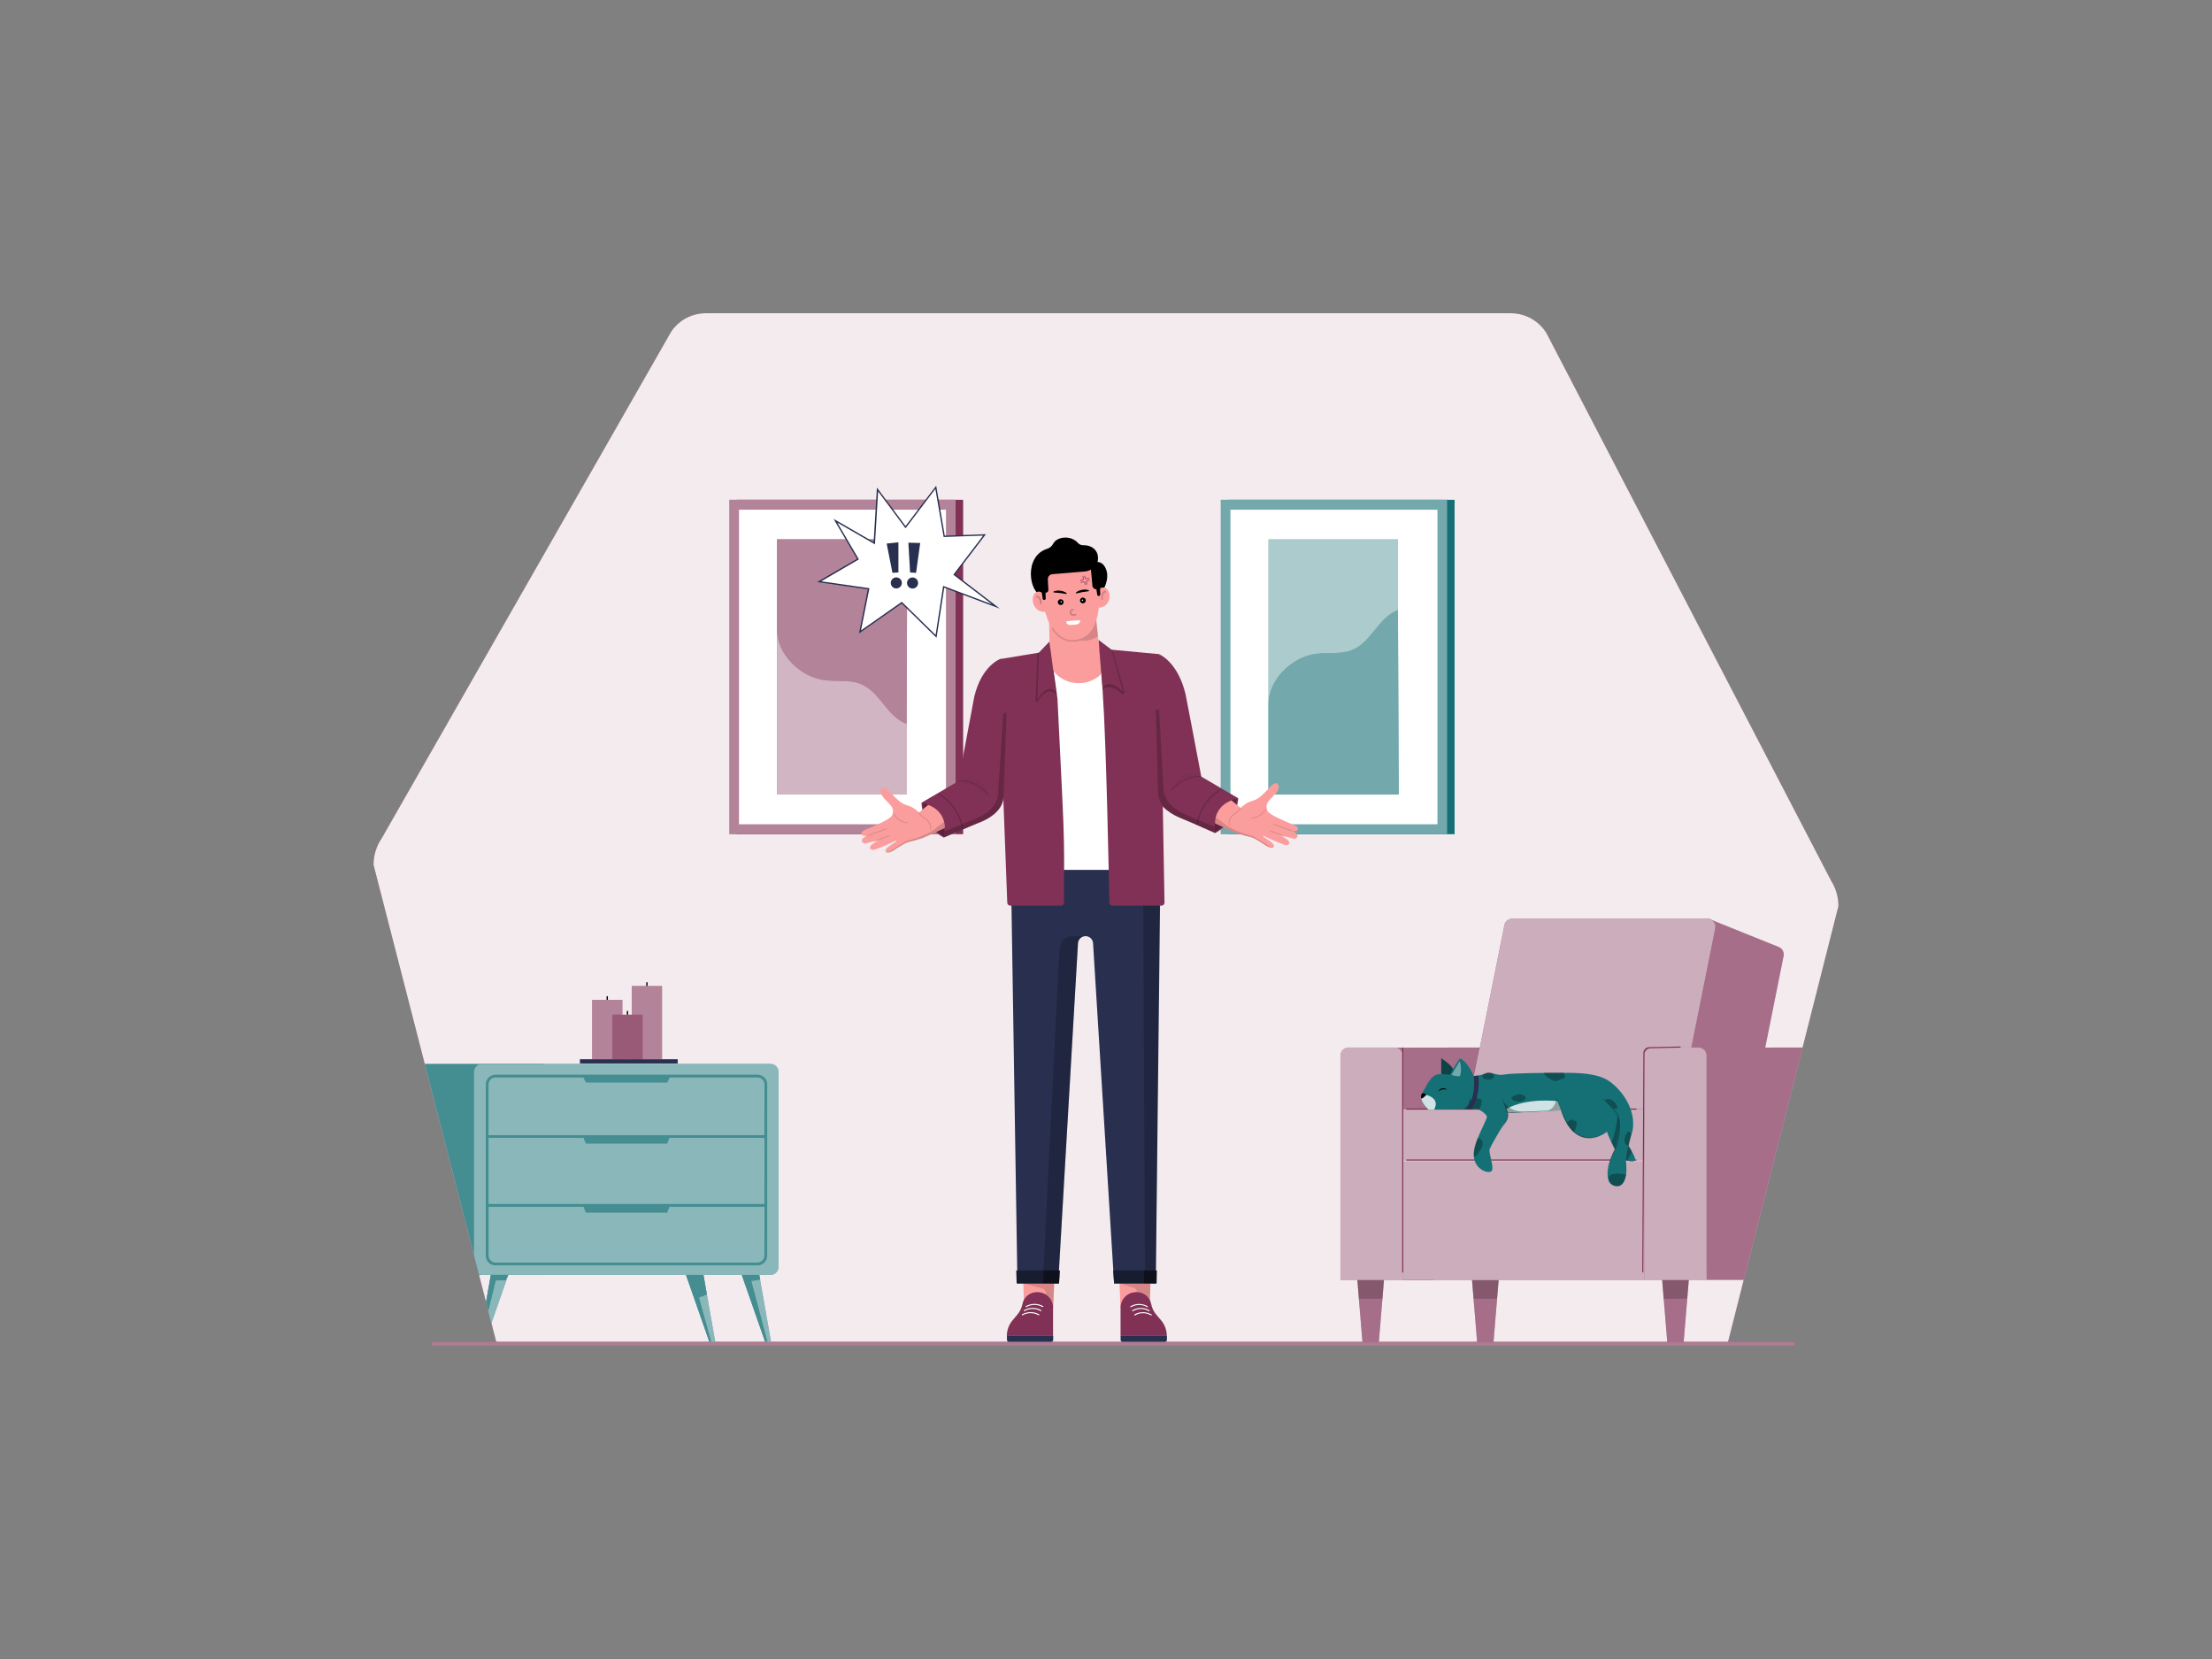 <svg class="gridItem__media" version="1.1" id="Layer_1" xmlns="http://www.w3.org/2000/svg" xmlns:xlink="http://www.w3.org/1999/xlink" x="0px" y="0px" width="1600" height="1200" viewBox="0 0 1600 1200" style="enable-background:new 0 0 1600 1200;" xml:space="preserve" fill="none">
<rect x="0" y="0" width="1600" height="1200" fill="#808080" stroke="none"/>
<path d="M485.53 239.8L276.18 606.2C272.26 611.89 270.167 618.64 270.18 625.55L359.31 972H1249.6L1329.8 655.38C1329.81 648.942 1328 642.633 1324.58 637.18L1118.63 241C1115.95 236.635 1112.21 233.021 1107.75 230.498C1103.3 227.974 1098.27 226.622 1093.15 226.57H510.25C505.366 226.608 500.564 227.832 496.258 230.137C491.952 232.441 488.27 235.757 485.53 239.8V239.8Z" class="change-color-in-svg-3" fill="#803155" style=""></path>
<path opacity="0.9" d="M485.53 239.8L276.18 606.2C272.26 611.89 270.167 618.64 270.18 625.55L359.31 972H1249.6L1329.8 655.38C1329.81 648.942 1328 642.633 1324.58 637.18L1118.63 241C1115.95 236.635 1112.21 233.021 1107.75 230.498C1103.3 227.974 1098.27 226.622 1093.15 226.57H510.25C505.366 226.608 500.564 227.832 496.258 230.137C491.952 232.441 488.27 235.757 485.53 239.8V239.8Z" fill="#FFFFFF"></path>
<path d="M1297.08 973.48H313.32C312.7 973.48 312.2 972.81 312.2 971.98C312.2 971.15 312.7 970.48 313.32 970.48H1297.08C1297.7 970.48 1298.2 971.15 1298.2 971.98C1298.2 972.81 1297.7 973.48 1297.08 973.48Z" class="change-color-in-svg-3" fill="#803155" style=""></path>
<g opacity="0.6" fill="none">
<path opacity="0.6" d="M1297.08 973.48H313.32C312.7 973.48 312.2 972.81 312.2 971.98C312.2 971.15 312.7 970.48 313.32 970.48H1297.08C1297.7 970.48 1298.2 971.15 1298.2 971.98C1298.2 972.81 1297.7 973.48 1297.08 973.48Z" fill="#FFFFFF"></path>
</g>
<path d="M392.86 769.52H307.24L346.51 922.2H392.86V769.52Z" class="change-color-in-svg-2" fill="#157075" style=""></path>
<path opacity="0.2" d="M392.86 769.52H307.24L346.51 922.2H392.86V769.52Z" fill="#FFFFFF"></path>
<path d="M563.2 916.2V775.52C563.2 773.929 562.568 772.403 561.442 771.277C560.317 770.152 558.791 769.52 557.2 769.52H348.8C347.209 769.52 345.682 770.152 344.557 771.277C343.432 772.403 342.8 773.929 342.8 775.52V907.76L346.38 921.69C347.141 922.029 347.966 922.203 348.8 922.2H557.2C558.791 922.2 560.317 921.568 561.442 920.443C562.568 919.317 563.2 917.791 563.2 916.2V916.2Z" class="change-color-in-svg-2" fill="#157075" style=""></path>
<path opacity="0.5" d="M563.2 916.2V775.52C563.2 773.929 562.568 772.403 561.442 771.277C560.317 770.152 558.791 769.52 557.2 769.52H348.8C347.209 769.52 345.682 770.152 344.557 771.277C343.432 772.403 342.8 773.929 342.8 775.52V907.76L346.38 921.69C347.141 922.029 347.966 922.203 348.8 922.2H557.2C558.791 922.2 560.317 921.568 561.442 920.443C562.568 919.317 563.2 917.791 563.2 916.2V916.2Z" fill="#FFFFFF"></path>
<path d="M547.93 777.38H358.39C356.534 777.38 354.753 778.117 353.44 779.43C352.128 780.743 351.39 782.523 351.39 784.38V908.26C351.39 910.116 352.128 911.897 353.44 913.21C354.753 914.522 356.534 915.26 358.39 915.26H547.93C549.787 915.26 551.567 914.522 552.88 913.21C554.193 911.897 554.93 910.116 554.93 908.26V784.35C554.922 782.499 554.181 780.726 552.869 779.419C551.557 778.113 549.781 777.38 547.93 777.38V777.38ZM552.93 908.26C552.93 909.586 552.403 910.858 551.466 911.795C550.528 912.733 549.256 913.26 547.93 913.26H358.39C357.064 913.26 355.792 912.733 354.855 911.795C353.917 910.858 353.39 909.586 353.39 908.26V872.87H422.1L423.78 877.1H482.55L484.23 872.87H553L552.93 908.26ZM552.93 870.93H353.36V823.06H422.14L423.78 827.18H482.55L484.19 823.06H553L552.93 870.93ZM552.93 821.12H353.36V784.35C353.36 783.024 353.887 781.752 354.825 780.814C355.762 779.877 357.034 779.35 358.36 779.35H422L423.83 783H482.6L484.43 779.35H547.98C549.306 779.35 550.578 779.877 551.516 780.814C552.453 781.752 552.98 783.024 552.98 784.35L552.93 821.12Z" class="change-color-in-svg-2" fill="#157075" style=""></path>
<path opacity="0.2" d="M547.93 777.38H358.39C356.534 777.38 354.753 778.117 353.44 779.43C352.128 780.743 351.39 782.523 351.39 784.38V908.26C351.39 910.116 352.128 911.897 353.44 913.21C354.753 914.522 356.534 915.26 358.39 915.26H547.93C549.787 915.26 551.567 914.522 552.88 913.21C554.193 911.897 554.93 910.116 554.93 908.26V784.35C554.922 782.499 554.181 780.726 552.869 779.419C551.557 778.113 549.781 777.38 547.93 777.38V777.38ZM552.93 908.26C552.93 909.586 552.403 910.858 551.466 911.795C550.528 912.733 549.256 913.26 547.93 913.26H358.39C357.064 913.26 355.792 912.733 354.855 911.795C353.917 910.858 353.39 909.586 353.39 908.26V872.87H422.1L423.78 877.1H482.55L484.23 872.87H553L552.93 908.26ZM552.93 870.93H353.36V823.06H422.14L423.78 827.18H482.55L484.19 823.06H553L552.93 870.93ZM552.93 821.12H353.36V784.35C353.36 783.024 353.887 781.752 354.825 780.814C355.762 779.877 357.034 779.35 358.36 779.35H422L423.83 783H482.6L484.43 779.35H547.98C549.306 779.35 550.578 779.877 551.516 780.814C552.453 781.752 552.98 783.024 552.98 784.35L552.93 821.12Z" fill="#FFFFFF"></path>
<path d="M549.18 922.2L557.7 970.52H553.44L536.57 922.2H549.18Z" class="change-color-in-svg-2" fill="#157075" style=""></path>
<path d="M508.82 922.2L517.35 970.52H513.09L496.21 922.2H508.82Z" class="change-color-in-svg-2" fill="#157075" style=""></path>
<path d="M355.47 957.05L367.64 922.2H355.03L351.56 941.85L355.47 957.05Z" class="change-color-in-svg-2" fill="#157075" style=""></path>
<path opacity="0.5" d="M549.18 922.2L557.7 970.52H553.44L536.57 922.2H549.18Z" fill="#FFFFFF"></path>
<path opacity="0.5" d="M508.82 922.2L517.35 970.52H513.09L496.21 922.2H508.82Z" fill="#FFFFFF"></path>
<path opacity="0.5" d="M355.47 957.05L367.64 922.2H355.03L351.56 941.85L355.47 957.05Z" fill="#FFFFFF"></path>
<path d="M549.95 925.61L543.45 926.58L555.1 970.44L553.44 970.52L536.57 922.2H549.18L549.95 925.61Z" class="change-color-in-svg-2" fill="#157075" style=""></path>
<path d="M511.32 936.34L505.58 938.58L514.42 970.44L513.09 970.52L496.21 922.2H508.82L511.32 936.34Z" class="change-color-in-svg-2" fill="#157075" style=""></path>
<path d="M367.64 922.2H355.03L351.56 941.85L353.21 948.25L358.62 926.13H365.6L367.64 922.2Z" class="change-color-in-svg-2" fill="#157075" style=""></path>
<path opacity="0.2" d="M549.95 925.61L543.45 926.58L555.1 970.44L553.44 970.52L536.57 922.2H549.18L549.95 925.61Z" fill="#FFFFFF"></path>
<path opacity="0.2" d="M511.32 936.34L505.58 938.58L514.42 970.44L513.09 970.52L496.21 922.2H508.82L511.32 936.34Z" fill="#FFFFFF"></path>
<path opacity="0.2" d="M367.64 922.2H355.03L351.56 941.85L353.21 948.25L358.62 926.13H365.6L367.64 922.2Z" fill="#FFFFFF"></path>
<path d="M450.18 723.25H428.29V766.18H450.18V723.25Z" class="change-color-in-svg-3" fill="#803155" style=""></path>
<path opacity="0.4" d="M450.18 723.25H428.29V766.18H450.18V723.25Z" fill="#FFFFFF"></path>
<path d="M478.87 713.19H456.98V766.18H478.87V713.19Z" class="change-color-in-svg-3" fill="#803155" style=""></path>
<path opacity="0.4" d="M478.87 713.19H456.98V766.18H478.87V713.19Z" fill="#FFFFFF"></path>
<path d="M464.82 733.94H442.93V766.19H464.82V733.94Z" class="change-color-in-svg-3" fill="#803155" style=""></path>
<path opacity="0.2" d="M464.82 733.94H442.93V766.19H464.82V733.94Z" fill="#FFFFFF"></path>
<path d="M439.7 720.58H438.76V723.25H439.7V720.58Z" fill="black"></path>
<path d="M468.39 710.52H467.45V713.19H468.39V710.52Z" fill="black"></path>
<path d="M454.34 731.26H453.4V733.93H454.34V731.26Z" fill="black"></path>
<path d="M490.21 766.18H419.47V769.23H490.21V766.18Z" class="change-color-in-svg-1" fill="#282F4F" style=""></path>
<path d="M1052.15 361.52H888.48V603.39H1052.15V361.52Z" class="change-color-in-svg-2" fill="#157075" style=""></path>
<path d="M1046.71 361.52H883.04V603.39H1046.71V361.52Z" class="change-color-in-svg-2" fill="#157075" style=""></path>
<path opacity="0.4" d="M1046.71 361.52H883.04V603.39H1046.71V361.52Z" fill="#FFFFFF"></path>
<path d="M1039.74 368.69H890.01V596.22H1039.74V368.69Z" fill="#FFFFFF"></path>
<path d="M1011.16 390.2H917.58V574.71H1011.16V390.2Z" class="change-color-in-svg-2" fill="#157075" style=""></path>
<g opacity="0.8" fill="none">
<path opacity="0.8" d="M1011.16 390.2H917.58V574.71H1011.16V390.2Z" fill="#FFFFFF"></path>
</g>
<path d="M917.58 509.42C917.36 492.18 933.79 475.36 951.87 472.95C960.5 471.8 969.66 473.42 977.72 470.3C992.11 464.73 996.72 446.7 1011.16 441.35L1011.82 574.71H917.58V509.42Z" class="change-color-in-svg-2" fill="#157075" style=""></path>
<path opacity="0.4" d="M917.58 509.42C917.36 492.18 933.79 475.36 951.87 472.95C960.5 471.8 969.66 473.42 977.72 470.3C992.11 464.73 996.72 446.7 1011.16 441.35L1011.82 574.71H917.58V509.42Z" fill="#FFFFFF"></path>
<path d="M696.67 361.52H533V603.39H696.67V361.52Z" class="change-color-in-svg-3" fill="#803155" style=""></path>
<path d="M691.23 361.52H527.56V603.39H691.23V361.52Z" class="change-color-in-svg-3" fill="#803155" style=""></path>
<path opacity="0.4" d="M691.23 361.52H527.56V603.39H691.23V361.52Z" fill="#FFFFFF"></path>
<path d="M684.26 368.69H534.53V596.22H684.26V368.69Z" fill="#FFFFFF"></path>
<path d="M655.68 390.2H562.1V574.71H655.68V390.2Z" class="change-color-in-svg-3" fill="#803155" style=""></path>
<g opacity="0.8" fill="none">
<path opacity="0.8" d="M655.68 390.2H562.1V574.71H655.68V390.2Z" fill="#FFFFFF"></path>
</g>
<path d="M562.1 455.49C561.88 472.73 578.31 489.56 596.39 491.96C605.02 493.11 614.18 491.49 622.24 494.61C636.63 500.18 641.24 518.21 655.68 523.56L656.34 390.2H562.1V455.49Z" class="change-color-in-svg-3" fill="#803155" style=""></path>
<path opacity="0.4" d="M562.1 455.49C561.88 472.73 578.31 489.56 596.39 491.96C605.02 493.11 614.18 491.49 622.24 494.61C636.63 500.18 641.24 518.21 655.68 523.56L656.34 390.2H562.1V455.49Z" fill="#FFFFFF"></path>
<path d="M740.68 945.16L740 921.74H762.79L761.79 945.89L740.68 945.16Z" fill="#FC9D9D"></path>
<path opacity="0.15" d="M762.5 928.32L761.78 945.89L756.32 945.72L756.48 935.38C756.488 934.57 756.223 933.781 755.728 933.141C755.232 932.5 754.536 932.045 753.75 931.85L740.11 928.32H762.5Z" fill="black"></path>
<path d="M831.62 945.16L832.35 921.74H809.48L810.48 945.89L831.62 945.16Z" fill="#FC9D9D"></path>
<path d="M761.7 966.34V945.89C761.689 942.912 760.502 940.059 758.396 937.954C756.29 935.848 753.438 934.661 750.46 934.65H750C747.544 934.639 745.161 935.482 743.259 937.035C741.356 938.587 740.052 940.752 739.57 943.16C739.005 946.098 737.677 948.836 735.72 951.1L732.51 954.87C729.785 958.073 728.28 962.135 728.26 966.34H761.7Z" class="change-color-in-svg-3" fill="#803155" style=""></path>
<path d="M742.36 945.56C742.277 945.561 742.196 945.54 742.125 945.497C742.055 945.455 741.997 945.393 741.96 945.32C741.88 945.08 741.88 944.84 742.12 944.76C744.005 943.692 746.134 943.131 748.3 943.131C750.466 943.131 752.595 943.692 754.48 944.76C754.565 944.824 754.621 944.918 754.636 945.023C754.651 945.128 754.624 945.235 754.56 945.32C754.39 945.48 754.15 945.56 753.99 945.4C752.242 944.407 750.266 943.885 748.255 943.885C746.244 943.885 744.268 944.407 742.52 945.4C742.52 945.56 742.44 945.56 742.36 945.56Z" fill="#FFFFFF"></path>
<path d="M741 948.45C740.918 948.452 740.836 948.43 740.766 948.388C740.695 948.345 740.638 948.284 740.6 948.21C740.52 947.97 740.52 947.73 740.76 947.65C742.643 946.583 744.771 946.021 746.935 946.021C749.1 946.021 751.227 946.583 753.11 947.65C753.152 947.682 753.188 947.721 753.214 947.766C753.241 947.812 753.259 947.862 753.266 947.914C753.274 947.966 753.271 948.019 753.258 948.07C753.245 948.12 753.222 948.168 753.19 948.21C753.159 948.252 753.119 948.288 753.074 948.314C753.029 948.341 752.979 948.359 752.927 948.366C752.875 948.374 752.822 948.371 752.771 948.358C752.72 948.345 752.672 948.322 752.63 948.29C750.882 947.298 748.906 946.776 746.895 946.776C744.885 946.776 742.909 947.298 741.16 948.29C741.16 948.45 741.08 948.45 741 948.45Z" fill="#FFFFFF"></path>
<path d="M739.55 951.5C739.467 951.501 739.386 951.48 739.315 951.437C739.245 951.395 739.187 951.333 739.15 951.26C739.07 951.02 739.07 950.78 739.31 950.7C741.195 949.632 743.324 949.071 745.49 949.071C747.656 949.071 749.785 949.632 751.67 950.7C751.755 950.764 751.811 950.858 751.826 950.963C751.841 951.068 751.814 951.175 751.75 951.26C751.686 951.345 751.591 951.401 751.486 951.416C751.381 951.431 751.275 951.404 751.19 951.34C749.44 950.347 747.462 949.825 745.45 949.825C743.438 949.825 741.46 950.347 739.71 951.34C739.63 951.5 739.55 951.5 739.55 951.5Z" fill="#FFFFFF"></path>
<path d="M729.8 970.59H760.37C760.559 970.591 760.747 970.555 760.923 970.483C761.098 970.411 761.257 970.305 761.391 970.171C761.525 970.037 761.631 969.878 761.703 969.703C761.775 969.527 761.811 969.339 761.81 969.15V966.42H728.36V969.15C728.359 969.339 728.395 969.527 728.467 969.703C728.539 969.878 728.645 970.037 728.779 970.171C728.913 970.305 729.072 970.411 729.247 970.483C729.423 970.555 729.61 970.591 729.8 970.59V970.59Z" class="change-color-in-svg-1" fill="#282F4F" style=""></path>
<path opacity="0.15" d="M832.11 928.32L831.62 945.16L822.08 945.48L822.24 934.09C822.249 933.563 822.09 933.046 821.786 932.615C821.482 932.183 821.049 931.86 820.55 931.69L809.8 928.24H832.11V928.32Z" fill="black"></path>
<path d="M810.53 966.34V945.89C810.538 942.913 811.724 940.06 813.828 937.954C815.932 935.848 818.783 934.661 821.76 934.65H822.24C824.696 934.639 827.079 935.482 828.981 937.035C830.884 938.587 832.188 940.752 832.67 943.16C833.235 946.098 834.563 948.836 836.52 951.1L839.73 954.87C842.462 958.07 843.975 962.133 844 966.34H810.53Z" class="change-color-in-svg-3" fill="#803155" style=""></path>
<path d="M829.94 945.56C829.897 945.565 829.852 945.561 829.811 945.547C829.769 945.534 829.731 945.51 829.7 945.48C827.962 944.456 825.982 943.916 823.965 943.916C821.948 943.916 819.968 944.456 818.23 945.48C818.189 945.513 818.141 945.537 818.09 945.551C818.039 945.564 817.985 945.568 817.933 945.56C817.88 945.553 817.83 945.535 817.785 945.507C817.74 945.479 817.701 945.443 817.67 945.4C817.634 945.36 817.608 945.312 817.592 945.26C817.576 945.209 817.572 945.155 817.58 945.101C817.588 945.048 817.607 944.997 817.636 944.952C817.665 944.907 817.704 944.868 817.75 944.84C819.627 943.754 821.757 943.182 823.925 943.182C826.093 943.182 828.223 943.754 830.1 944.84C830.34 944.92 830.34 945.24 830.26 945.4C830.172 945.484 830.06 945.54 829.94 945.56V945.56Z" fill="#FFFFFF"></path>
<path d="M831.22 948.45C831.177 948.456 831.133 948.451 831.091 948.437C831.049 948.424 831.011 948.4 830.98 948.37C829.242 947.346 827.262 946.806 825.245 946.806C823.228 946.806 821.248 947.346 819.51 948.37C819.425 948.434 819.319 948.461 819.214 948.446C819.109 948.431 819.014 948.375 818.95 948.29C818.886 948.205 818.859 948.098 818.874 947.993C818.889 947.888 818.945 947.794 819.03 947.73C820.907 946.645 823.037 946.074 825.205 946.074C827.373 946.074 829.503 946.645 831.38 947.73C831.62 947.81 831.62 948.13 831.54 948.29C831.46 948.45 831.38 948.45 831.22 948.45Z" fill="#FFFFFF"></path>
<path d="M832.75 951.5C832.707 951.506 832.662 951.501 832.621 951.487C832.579 951.474 832.541 951.451 832.51 951.42C830.77 950.396 828.789 949.857 826.77 949.857C824.752 949.857 822.77 950.396 821.03 951.42C820.945 951.484 820.839 951.511 820.734 951.496C820.629 951.481 820.534 951.425 820.47 951.34C820.406 951.255 820.379 951.148 820.394 951.043C820.409 950.938 820.465 950.844 820.55 950.78C822.429 949.695 824.56 949.124 826.73 949.124C828.9 949.124 831.031 949.695 832.91 950.78C833.15 950.86 833.15 951.18 833.07 951.34C833.032 951.389 832.983 951.428 832.928 951.456C832.873 951.483 832.812 951.498 832.75 951.5V951.5Z" fill="#FFFFFF"></path>
<path d="M842.53 970.59H812C811.811 970.591 811.623 970.555 811.447 970.483C811.272 970.411 811.113 970.305 810.979 970.171C810.845 970.037 810.739 969.878 810.667 969.703C810.595 969.527 810.559 969.339 810.56 969.15V966.42H844.09V969.15C844.072 969.547 843.898 969.921 843.606 970.19C843.314 970.46 842.927 970.604 842.53 970.59Z" class="change-color-in-svg-1" fill="#282F4F" style=""></path>
<path d="M731.12 622.43L735.93 928.32H765.39L779.73 682.32C779.8 680.914 780.41 679.588 781.434 678.621C782.458 677.654 783.815 677.12 785.223 677.13C786.632 677.141 787.981 677.695 788.991 678.677C790 679.659 790.591 680.993 790.64 682.4L805.86 928.28H836L839.46 622.39L731.12 622.43Z" class="change-color-in-svg-1" fill="#282F4F" style=""></path>
<path opacity="0.2" d="M838.62 644.24L836 928.32H833.4L833.64 921.04H828.21L826.93 644.24H838.62Z" fill="black"></path>
<path d="M766.59 919L766.03 928.31H735.37L735.13 919H766.59Z" class="change-color-in-svg-1" fill="#282F4F" style=""></path>
<path opacity="0.4" d="M766.59 919L766.03 928.31H735.37L735.13 919H766.59Z" fill="black"></path>
<path opacity="0.2" d="M785.19 677.19C783.805 677.179 782.468 677.698 781.453 678.641C780.438 679.583 779.822 680.878 779.73 682.26L766 919H754.78L766 692.9C766.16 684.17 767.49 677.19 776.31 677.19H785.19Z" fill="black"></path>
<path opacity="0.4" d="M766 928.32L766.56 919.01H754.78L754.62 928.32H766Z" fill="black"></path>
<path d="M805.3 919L805.86 928.31H836.53L836.69 919H805.3Z" class="change-color-in-svg-1" fill="#282F4F" style=""></path>
<path opacity="0.4" d="M805.3 919L805.86 928.31H836.53L836.69 919H805.3Z" fill="black"></path>
<path opacity="0.4" d="M827.47 919V928.31H836.57L836.69 919H827.47Z" fill="black"></path>
<path d="M764.89 629.21H820.62L811.22 476.44L756.39 481.83L764.89 629.21Z" fill="#FFFFFF"></path>
<path d="M838.8 473.19L803.24 469.88L751.49 472.1L723.9 476.65L725.83 579.93L728.59 653C728.613 653.563 728.853 654.096 729.259 654.487C729.665 654.878 730.206 655.098 730.77 655.1H767.48C768.056 655.1 768.609 654.872 769.018 654.465C769.426 654.058 769.657 653.506 769.66 652.93C769.9 596.31 769.83 607.99 764.89 505.33L762.13 485.57L796.3 473.87L797.69 502.1C800.17 536.54 802.13 637.1 802.43 652.97C802.44 653.538 802.674 654.08 803.079 654.479C803.485 654.877 804.031 655.1 804.6 655.1H840.14C840.429 655.099 840.714 655.04 840.98 654.927C841.246 654.815 841.487 654.65 841.689 654.444C841.891 654.237 842.05 653.993 842.156 653.724C842.263 653.456 842.315 653.169 842.31 652.88L840.94 574.61L838.8 473.19Z" class="change-color-in-svg-3" fill="#803155" style=""></path>
<path d="M838.8 473.42C838.8 473.42 852.04 478.91 857.53 502.14C857.53 502.14 864.53 538.14 868.92 561.75L895.63 577.39C895.63 577.39 895.63 593.3 879.01 602.59L861.52 594.91C859.06 593.83 856.583 592.783 854.09 591.77C849.33 589.83 837.35 583.98 836.42 574L829.76 515.86L838.8 473.42Z" class="change-color-in-svg-3" fill="#803155" style=""></path>
<g opacity="0.15" fill="none">
<path opacity="0.15" d="M854.29 561.86C849.77 564.44 847.53 568.92 845.9 573.48C851.71 568.96 856.9 564.48 868.39 561.73H868.92C864.58 559.62 858.49 559.46 854.29 561.86Z" fill="black"></path>
</g>
<path opacity="0.2" d="M878.82 601.88L878.18 598.01L858.44 589.64C857.75 589.29 857.05 588.98 856.35 588.64C840.09 581.24 841.43 568.98 841.43 568.98L838.43 514.15C838.41 513.853 838.278 513.574 838.061 513.37C837.844 513.166 837.558 513.052 837.26 513.05V513.05C837.101 513.05 836.945 513.082 836.799 513.143C836.653 513.205 836.521 513.296 836.411 513.409C836.301 513.523 836.215 513.658 836.158 513.806C836.101 513.954 836.074 514.112 836.08 514.27L837.68 573.85C837.68 574.37 837.73 574.85 837.8 575.4C839.18 584.68 849.37 589.83 853.88 591.68C856.56 592.78 859.23 593.89 861.88 595.05L879 602.59L878.82 601.88Z" fill="black"></path>
<path opacity="0.3" d="M894.62 577.65C893.999 582.623 892.254 587.39 889.516 591.588C886.779 595.787 883.121 599.306 878.82 601.88C878.82 601.88 875 582.51 894.62 577.65Z" fill="black"></path>
<path opacity="0.25" d="M883 571.22C883 571.22 869.44 577.67 865.89 596.07" stroke="#000000" stroke-width="0.65px" stroke-miterlimit="10" stroke-linecap="round" fill="none"></path>
<path opacity="0.15" d="M868.92 561.75C868.92 561.75 857.84 559.75 847.51 571.22" stroke="#000000" stroke-width="0.65px" stroke-miterlimit="10" stroke-linecap="round" fill="none"></path>
<path d="M935.36 606.54L926.13 604.11C928.056 605.2 929.904 606.423 931.66 607.77C932.72 608.9 933.32 610.7 930.8 611.28C929.42 611.59 920.74 607.71 920.74 607.71L913.83 604.57C913.83 604.57 913.08 604.84 914.75 605.91C916.42 606.98 922.75 610.61 921.34 612.5C919.54 614.89 913.65 610.29 913.65 610.29C913.65 610.29 907.04 606.06 905.11 605.65C901.424 604.812 897.788 603.767 894.22 602.52C891.52 601.43 878.86 595.58 878.86 595.58C878.86 582.58 890.8 578.96 890.8 578.96L897.43 584.47C897.43 584.47 897.59 583.99 901.06 581.47C904.53 578.95 907.92 579.47 911.56 576.27C913.978 574.252 916.232 572.045 918.3 569.67C920.5 567.21 922.78 565.42 924.3 567.33C925.82 569.24 924.63 571.75 922.54 574.21C920.45 576.67 915.82 580.21 916.13 583.46C916.44 586.71 916.76 587.36 920.76 589.76C924.76 592.16 935.58 596.61 935.58 596.61C935.58 596.61 939.52 598.01 938.73 599.9C937.49 602.9 930.9 599.9 930.9 599.9C930.9 599.9 939 601.65 938.46 604.9C938.369 605.41 938.095 605.868 937.69 606.19C937.362 606.439 936.977 606.602 936.57 606.663C936.162 606.725 935.746 606.682 935.36 606.54Z" fill="#FC9D9D"></path>
<path opacity="0.15" d="M897.26 584.45C897.26 584.45 896.49 586.45 893.2 588.54C891.791 589.313 890.64 590.484 889.893 591.907C889.146 593.33 888.835 594.941 889 596.54" stroke="#000000" stroke-width="0.6px" stroke-miterlimit="10" stroke-linecap="round" fill="none"></path>
<path opacity="0.15" d="M915.08 585.71C915.08 585.71 913.26 590.64 905.47 591.84" stroke="#000000" stroke-width="0.6px" stroke-miterlimit="10" stroke-linecap="round" fill="none"></path>
<path opacity="0.15" d="M921.22 596.21L934.48 601.03" stroke="#000000" stroke-width="0.6px" stroke-miterlimit="10" stroke-linecap="round" fill="none"></path>
<path opacity="0.15" d="M929.24 604.93L918.82 601.03" stroke="#000000" stroke-width="0.6px" stroke-miterlimit="10" stroke-linecap="round" fill="none"></path>
<path opacity="0.15" d="M916 610.7L906.56 604.93C893.56 601.56 887.86 597.53 887.86 597.53L879.42 591.12C879.072 592.581 878.9 594.078 878.91 595.58C878.91 595.58 891.57 601.43 894.27 602.52C897.838 603.767 901.474 604.812 905.16 605.65C907.09 606.06 913.7 610.29 913.7 610.29C913.7 610.29 919.59 614.89 921.39 612.5C919.54 613.69 916 610.7 916 610.7Z" fill="black"></path>
<path d="M758.56 434L759.44 480C759.436 481.01 759.687 482.004 760.17 482.89L760.49 483.45C762.309 486.261 764.708 488.652 767.525 490.462C770.342 492.273 773.513 493.461 776.826 493.947C780.139 494.434 783.518 494.208 786.736 493.284C789.955 492.36 792.939 490.76 795.49 488.59C796.057 487.999 796.482 487.287 796.734 486.507C796.985 485.728 797.055 484.901 796.94 484.09L790.94 431.39L758.56 434Z" fill="#FC9D9D"></path>
<path d="M794.42 418.3C794.42 418.3 801 461.78 777 463.54C753.57 465.31 752.85 421.35 752.85 421.35L752.21 408.75L782.38 403.46L790 407.39L794.42 418.3Z" fill="#FC9D9D"></path>
<path opacity="0.15" d="M794.26 459.86L793 448.24C790.83 455.94 786.59 461.45 778.73 462.74H778.81L777.12 462.98C770.86 463.46 765.65 460.57 761.72 454.39C761.683 454.332 761.636 454.282 761.58 454.243C761.524 454.203 761.46 454.175 761.393 454.16C761.326 454.146 761.257 454.144 761.19 454.156C761.122 454.168 761.058 454.193 761 454.23C760.941 454.267 760.89 454.315 760.849 454.372C760.809 454.428 760.78 454.492 760.764 454.56C760.748 454.628 760.746 454.698 760.757 454.767C760.768 454.835 760.793 454.901 760.83 454.96C765.01 461.53 770.54 464.58 777.2 464.1C778.591 464.004 779.965 463.735 781.29 463.3C785.51 463.78 791 463.09 794.26 459.86Z" fill="black"></path>
<path d="M788.72 407.94C788.72 407.94 796.34 402.89 799.95 411.55C802.95 418.85 797.87 426.8 797.87 426.8L793.46 426.32C791.61 426.24 790.33 425.32 790.17 423.59L788.72 407.94Z" fill="black"></path>
<path d="M794.18 402.65C794.82 410.91 787.76 413.08 784.87 413.32L761.21 415.32C760.281 415.407 759.421 415.848 758.808 416.551C758.196 417.255 757.877 418.168 757.92 419.1L758.32 426.64C758.36 427.138 758.207 427.632 757.892 428.019C757.577 428.406 757.125 428.658 756.63 428.72L755.19 428.88L753.58 430.88C744.28 428.63 740.43 402.24 757.52 396.94C758.431 396.648 759.276 396.178 760.005 395.559C760.734 394.939 761.334 394.182 761.77 393.33C764.25 388.2 774.44 386.83 779.58 392.61C780.079 393.201 780.707 393.669 781.417 393.976C782.127 394.283 782.898 394.422 783.67 394.38C789.85 394.23 793.86 398.08 794.18 402.65Z" fill="black"></path>
<path d="M767.22 437.63C767.634 437.632 768.039 437.511 768.384 437.283C768.729 437.054 768.998 436.729 769.158 436.347C769.318 435.965 769.361 435.545 769.281 435.139C769.202 434.733 769.003 434.359 768.711 434.066C768.42 433.773 768.047 433.573 767.642 433.491C767.236 433.41 766.815 433.45 766.433 433.608C766.05 433.766 765.723 434.034 765.493 434.378C765.263 434.722 765.14 435.126 765.14 435.54C765.14 436.093 765.359 436.623 765.749 437.015C766.139 437.406 766.668 437.628 767.22 437.63Z" fill="black"></path>
<path d="M767.55 435.78C767.613 435.781 767.676 435.77 767.735 435.746C767.794 435.722 767.847 435.687 767.892 435.642C767.937 435.597 767.972 435.544 767.996 435.485C768.02 435.426 768.031 435.363 768.03 435.3C768.03 435.173 767.979 435.05 767.889 434.96C767.799 434.87 767.677 434.82 767.55 434.82C767.423 434.822 767.303 434.874 767.213 434.963C767.124 435.053 767.072 435.173 767.07 435.3C767.07 435.427 767.12 435.549 767.21 435.639C767.3 435.729 767.423 435.78 767.55 435.78Z" fill="#FFFFFF"></path>
<path d="M783.27 436.42C783.684 436.42 784.088 436.297 784.432 436.067C784.776 435.837 785.044 435.51 785.202 435.128C785.36 434.745 785.401 434.324 785.319 433.919C785.238 433.513 785.038 433.141 784.744 432.849C784.451 432.557 784.078 432.359 783.672 432.279C783.266 432.2 782.845 432.242 782.463 432.402C782.082 432.562 781.756 432.831 781.528 433.176C781.299 433.521 781.178 433.926 781.18 434.34C781.18 434.614 781.234 434.886 781.34 435.139C781.445 435.392 781.599 435.621 781.793 435.815C781.987 436.008 782.218 436.161 782.471 436.265C782.725 436.369 782.996 436.422 783.27 436.42V436.42Z" fill="black"></path>
<path d="M783 434.66C783.127 434.66 783.249 434.609 783.339 434.519C783.429 434.429 783.48 434.307 783.48 434.18C783.481 434.116 783.47 434.053 783.446 433.995C783.423 433.936 783.387 433.882 783.342 433.837C783.298 433.793 783.244 433.757 783.185 433.734C783.126 433.71 783.063 433.698 783 433.7C782.937 433.7 782.875 433.712 782.816 433.736C782.758 433.76 782.705 433.796 782.661 433.84C782.616 433.885 782.581 433.938 782.557 433.996C782.532 434.054 782.52 434.117 782.52 434.18C782.523 434.306 782.574 434.427 782.663 434.516C782.753 434.606 782.873 434.657 783 434.66V434.66Z" fill="#FFFFFF"></path>
<path opacity="0.2" d="M776.29 445.41L777.97 445.25C778.049 445.245 778.126 445.224 778.197 445.189C778.268 445.154 778.331 445.105 778.383 445.046C778.435 444.986 778.474 444.917 778.5 444.842C778.525 444.768 778.535 444.689 778.53 444.61C778.525 444.531 778.504 444.454 778.469 444.383C778.434 444.312 778.386 444.249 778.326 444.197C778.267 444.145 778.198 444.105 778.123 444.08C778.048 444.055 777.969 444.045 777.89 444.05L776.21 444.21C776.035 444.232 775.858 444.218 775.689 444.168C775.52 444.119 775.362 444.035 775.227 443.923C775.091 443.811 774.98 443.672 774.9 443.515C774.82 443.358 774.773 443.186 774.762 443.01C774.751 442.834 774.777 442.658 774.836 442.492C774.896 442.326 774.989 442.175 775.11 442.046C775.231 441.918 775.376 441.816 775.538 441.746C775.7 441.676 775.874 441.64 776.05 441.64C776.129 441.635 776.206 441.614 776.277 441.579C776.347 441.544 776.411 441.495 776.463 441.436C776.515 441.376 776.554 441.307 776.58 441.232C776.605 441.158 776.615 441.079 776.61 441C776.605 440.921 776.584 440.844 776.549 440.773C776.514 440.702 776.466 440.639 776.406 440.587C776.347 440.535 776.278 440.495 776.203 440.47C776.128 440.445 776.049 440.435 775.97 440.44C775.646 440.456 775.328 440.538 775.036 440.681C774.744 440.824 774.485 441.026 774.274 441.273C774.063 441.521 773.905 441.808 773.81 442.119C773.715 442.43 773.684 442.757 773.72 443.08C773.72 443.407 773.788 443.73 773.921 444.029C774.053 444.327 774.246 444.595 774.488 444.815C774.731 445.034 775.016 445.201 775.326 445.303C775.637 445.406 775.965 445.442 776.29 445.41V445.41Z" fill="black"></path>
<path opacity="0.2" d="M804.65 470.06L813.31 500.72C813.397 500.929 813.411 501.162 813.348 501.38C813.286 501.598 813.151 501.789 812.966 501.92C812.781 502.052 812.557 502.116 812.331 502.103C812.104 502.091 811.889 502.001 811.72 501.85V501.85C808.58 499.36 802.07 493.68 797.52 499.27L795.07 468L804.65 470.06Z" fill="black"></path>
<path d="M771.57 449.45L771.75 449.4C774.69 448.93 777.64 448.93 780.94 448.62C781.002 448.629 781.061 448.652 781.113 448.685C781.166 448.718 781.211 448.762 781.246 448.814C781.281 448.866 781.304 448.924 781.315 448.985C781.326 449.047 781.325 449.11 781.31 449.17C780.67 452.04 778.77 451.58 776.79 451.87C774.81 452.16 772.04 452.61 771.35 450.18V450.09C771.2 449.81 771.35 449.45 771.57 449.45Z" fill="#FFFFFF"></path>
<path opacity="0.2" d="M750.41 472.35L749.1 506.77C749.097 506.882 749.117 506.993 749.158 507.097C749.199 507.202 749.26 507.297 749.339 507.377C749.417 507.457 749.51 507.521 749.614 507.564C749.717 507.608 749.828 507.63 749.94 507.63V507.63C750.08 507.628 750.217 507.592 750.339 507.524C750.462 507.456 750.565 507.358 750.64 507.24C751.99 505.06 758.78 495.01 764.56 503.11L759.93 469.88L750.41 472.35Z" fill="black"></path>
<path d="M771.63 429.47C771.33 429.87 769.27 429.22 766.75 428.93C764.23 428.64 762.12 428.74 761.88 428.28C761.77 428.05 762.21 427.71 763.1 427.45C764.328 427.141 765.605 427.069 766.86 427.24C768.141 427.386 769.385 427.765 770.53 428.36C771.38 428.84 771.77 429.28 771.63 429.47Z" fill="black"></path>
<path d="M778.12 429.09C778.44 429.47 780.46 428.7 782.96 428.28C785.46 427.86 787.58 427.83 787.79 427.36C787.89 427.13 787.44 426.81 786.53 426.6C785.285 426.357 784.005 426.357 782.76 426.6C781.487 426.807 780.265 427.255 779.16 427.92C778.34 428.44 778 428.9 778.12 429.09Z" fill="black"></path>
<path d="M785.79 418.91C785.532 418.909 785.282 418.825 785.077 418.67C784.871 418.515 784.721 418.297 784.65 418.05L784.27 416.65C784.261 416.619 784.258 416.587 784.262 416.555C784.266 416.523 784.276 416.492 784.291 416.464C784.307 416.436 784.329 416.411 784.354 416.392C784.38 416.372 784.409 416.358 784.44 416.35C784.47 416.341 784.502 416.338 784.533 416.342C784.565 416.346 784.595 416.356 784.622 416.372C784.649 416.388 784.673 416.409 784.691 416.435C784.71 416.46 784.723 416.489 784.73 416.52L785.12 417.92C785.143 418.008 785.183 418.09 785.238 418.162C785.292 418.234 785.361 418.295 785.44 418.34C785.602 418.429 785.792 418.451 785.97 418.4L787.59 417.96C787.652 417.944 787.718 417.953 787.774 417.985C787.83 418.017 787.871 418.068 787.89 418.13C787.905 418.191 787.896 418.255 787.864 418.31C787.832 418.364 787.781 418.403 787.72 418.42L786.1 418.87C785.999 418.898 785.895 418.911 785.79 418.91Z" class="change-color-in-svg-3" fill="#803155" style=""></path>
<path d="M781.4 420.16C781.347 420.161 781.295 420.144 781.253 420.111C781.211 420.079 781.181 420.032 781.17 419.98C781.161 419.949 781.158 419.917 781.162 419.885C781.165 419.853 781.175 419.822 781.191 419.794C781.207 419.766 781.229 419.742 781.254 419.722C781.28 419.703 781.309 419.688 781.34 419.68L782.95 419.23C783.038 419.208 783.12 419.168 783.192 419.113C783.264 419.058 783.325 418.989 783.37 418.91C783.462 418.75 783.488 418.559 783.44 418.38L783.05 416.98C783.033 416.918 783.041 416.851 783.073 416.795C783.105 416.739 783.158 416.697 783.22 416.68C783.282 416.663 783.349 416.671 783.405 416.703C783.461 416.735 783.503 416.788 783.52 416.85L783.9 418.25C783.942 418.399 783.955 418.555 783.936 418.709C783.918 418.863 783.869 419.012 783.793 419.147C783.717 419.282 783.614 419.4 783.492 419.495C783.37 419.59 783.23 419.66 783.08 419.7L781.46 420.15L781.4 420.16Z" class="change-color-in-svg-3" fill="#803155" style=""></path>
<path d="M786.16 422.86C786.107 422.859 786.056 422.841 786.014 422.809C785.973 422.776 785.943 422.731 785.93 422.68L785.54 421.28C785.46 420.98 785.5 420.661 785.65 420.39C785.728 420.255 785.831 420.137 785.955 420.043C786.079 419.949 786.22 419.88 786.37 419.84L787.99 419.39C788.02 419.381 788.052 419.378 788.083 419.382C788.114 419.386 788.145 419.396 788.172 419.412C788.199 419.428 788.223 419.449 788.241 419.475C788.26 419.5 788.273 419.529 788.28 419.56C788.289 419.591 788.292 419.623 788.288 419.655C788.284 419.687 788.274 419.718 788.258 419.746C788.243 419.774 788.221 419.798 788.196 419.818C788.17 419.838 788.141 419.852 788.11 419.86L786.49 420.3C786.316 420.353 786.169 420.471 786.08 420.63C786.032 420.707 786.001 420.793 785.989 420.882C785.977 420.972 785.984 421.063 786.01 421.15L786.4 422.55C786.415 422.612 786.406 422.678 786.375 422.734C786.343 422.79 786.291 422.831 786.23 422.85L786.16 422.86Z" class="change-color-in-svg-3" fill="#803155" style=""></path>
<path d="M785 423.2C784.947 423.201 784.895 423.184 784.853 423.151C784.811 423.118 784.782 423.072 784.77 423.02L784.38 421.62C784.357 421.532 784.316 421.449 784.261 421.376C784.206 421.304 784.136 421.243 784.057 421.197C783.978 421.152 783.891 421.122 783.8 421.111C783.71 421.099 783.618 421.106 783.53 421.13L781.91 421.58C781.879 421.589 781.847 421.592 781.815 421.588C781.783 421.584 781.752 421.574 781.724 421.558C781.696 421.543 781.672 421.521 781.652 421.496C781.632 421.47 781.618 421.441 781.61 421.41C781.594 421.348 781.603 421.282 781.635 421.226C781.667 421.17 781.719 421.128 781.78 421.11L783.4 420.67C783.701 420.587 784.023 420.627 784.294 420.78C784.566 420.934 784.766 421.189 784.85 421.49L785.23 422.89C785.239 422.921 785.242 422.953 785.238 422.985C785.235 423.017 785.224 423.048 785.209 423.076C785.193 423.104 785.171 423.128 785.146 423.148C785.12 423.168 785.091 423.182 785.06 423.19L785 423.2Z" class="change-color-in-svg-3" fill="#803155" style=""></path>
<path d="M750.44 505.24L751.44 472.1L759.06 464.1L763.87 501.22C763.87 501.22 758.92 492.56 750.87 505.43C750.832 505.459 750.786 505.477 750.739 505.482C750.691 505.487 750.643 505.48 750.599 505.461C750.556 505.441 750.518 505.411 750.49 505.372C750.462 505.333 750.445 505.288 750.44 505.24Z" class="change-color-in-svg-3" fill="#803155" style=""></path>
<path d="M794.63 462.86L803.88 469.86L812.06 499.54C812.076 499.595 812.073 499.654 812.052 499.707C812.032 499.76 811.994 499.805 811.945 499.835C811.896 499.865 811.838 499.877 811.781 499.871C811.724 499.865 811.671 499.84 811.63 499.8C809.24 497.52 801.38 490.87 797.49 497.93L794.63 462.86Z" class="change-color-in-svg-3" fill="#803155" style=""></path>
<path d="M724.06 476.41C724.06 476.41 710.17 480.84 704.69 504.08C704.69 504.08 697.69 541.32 693.3 564.98L666.58 580.61C666.58 580.61 665.9 596.52 682.58 605.82L706.28 595.82C707.22 595.43 708.16 595.06 709.1 594.69C712.63 593.32 724.82 587.84 725.82 577.19L732.47 519.05L724.06 476.41Z" class="change-color-in-svg-3" fill="#803155" style=""></path>
<g opacity="0.15" fill="none">
<path opacity="0.15" d="M707.92 565.08C712.44 567.67 714.68 572.15 716.31 576.7C710.5 572.18 705.31 567.7 693.83 564.96H693.3C697.63 562.85 703.72 562.69 707.92 565.08Z" fill="black"></path>
</g>
<path opacity="0.2" d="M682.75 605.11L683.39 601.23L702.69 593.44C704.4 592.75 706.1 592.01 707.78 591.25C724.04 583.85 722.05 571.59 722.05 571.59L725.7 516.76C725.72 516.463 725.852 516.184 726.069 515.98C726.286 515.776 726.572 515.662 726.87 515.66V515.66C727.028 515.66 727.185 515.692 727.331 515.754C727.477 515.815 727.609 515.906 727.719 516.02C727.829 516.134 727.915 516.269 727.972 516.416C728.029 516.564 728.055 516.722 728.05 516.88L725.78 577.24C724.78 587.89 712.59 593.37 709.06 594.74C708.12 595.11 707.18 595.48 706.24 595.87L682.54 605.87L682.75 605.11Z" fill="black"></path>
<path opacity="0.3" d="M667.59 580.88C667.999 585.836 669.588 590.621 672.226 594.837C674.863 599.052 678.472 602.575 682.75 605.11C682.75 605.11 687.26 585.74 667.59 580.88Z" fill="black"></path>
<path opacity="0.25" d="M679.2 574.44C679.2 574.44 692.75 580.9 696.3 599.3" stroke="#000000" stroke-width="0.65px" stroke-miterlimit="10" stroke-linecap="round" fill="none"></path>
<path opacity="0.15" d="M693.3 565C693.3 565 704.38 563 714.7 574.46" stroke="#000000" stroke-width="0.65px" stroke-miterlimit="10" stroke-linecap="round" fill="none"></path>
<path d="M626.48 610L635.77 607.55C633.831 608.647 631.969 609.876 630.2 611.23C629.14 612.37 628.53 614.23 631.07 614.76C632.45 615.08 641.19 611.17 641.19 611.17L648.19 608.01C648.19 608.01 648.95 608.28 647.26 609.36C645.57 610.44 639.21 614.09 640.63 615.99C642.44 618.4 648.37 613.77 648.37 613.77C648.37 613.77 655.02 609.51 656.97 609.09C660.694 608.253 664.367 607.202 667.97 605.94C670.68 604.85 683.42 598.94 683.42 598.94C683.42 585.82 671.42 582.2 671.42 582.2L664.75 587.75C664.75 587.75 664.59 587.26 661.1 584.75C657.61 582.24 654.19 582.75 650.52 579.52C648.085 577.485 645.818 575.258 643.74 572.86C641.52 570.39 639.23 568.59 637.68 570.51C636.13 572.43 637.34 574.96 639.45 577.44C641.56 579.92 646.22 583.44 645.91 586.75C645.6 590.06 645.27 590.68 641.25 593.09C637.23 595.5 626.32 599.99 626.32 599.99C626.32 599.99 622.32 601.4 623.15 603.3C624.4 606.3 631.04 603.3 631.04 603.3C631.04 603.3 622.88 605.06 623.43 608.36C623.507 608.877 623.783 609.344 624.2 609.66C624.523 609.898 624.9 610.054 625.298 610.114C625.695 610.173 626.101 610.134 626.48 610Z" fill="#FC9D9D"></path>
<path opacity="0.15" d="M664.83 587.8C664.83 587.8 665.61 589.8 668.92 591.92C670.339 592.697 671.497 593.875 672.25 595.307C673.002 596.739 673.315 598.361 673.15 599.97" stroke="#000000" stroke-width="0.6px" stroke-miterlimit="10" stroke-linecap="round" fill="none"></path>
<path opacity="0.15" d="M646.89 589.06C646.89 589.06 648.73 594.06 656.56 595.23" stroke="#000000" stroke-width="0.6px" stroke-miterlimit="10" stroke-linecap="round" fill="none"></path>
<path opacity="0.15" d="M640.71 599.63L627.36 604.49" stroke="#000000" stroke-width="0.6px" stroke-miterlimit="10" stroke-linecap="round" fill="none"></path>
<path opacity="0.15" d="M632.64 608.42L643.12 604.49" stroke="#000000" stroke-width="0.6px" stroke-miterlimit="10" stroke-linecap="round" fill="none"></path>
<path opacity="0.15" d="M646 614.22L655.5 608.42C668.62 605.02 674.33 600.96 674.33 600.96L682.82 594.51C683.169 595.984 683.34 597.495 683.33 599.01C683.33 599.01 670.59 604.89 667.88 606.01C664.277 607.271 660.605 608.323 656.88 609.16C654.93 609.58 648.28 613.84 648.28 613.84C648.28 613.84 642.35 618.47 640.54 616.06C642.4 617.24 646 614.22 646 614.22Z" fill="black"></path>
<g class="mask-in-svg" fill="none" style="display: none;"><path d="M796.83 438.72C796.496 438.733 796.161 438.716 795.83 438.67L793.59 445.55L792.29 441L794.36 432.39L794.25 431L791.55 440.11C777.49 444.35 763.55 441.39 760.55 440.67L756.55 431.43L755.83 432.69L759.83 441.59L759.18 447.59C759.181 447.613 759.181 447.637 759.18 447.66L754.38 442.1C754.011 442.13 753.639 442.13 753.27 442.1L759.52 449.24C763.21 463.9 777.71 462.65 777.71 462.65C790.11 461.46 793.03 451.65 793.71 448.12L796.83 438.72Z" class="change-color-in-svg-3" fill="#803155" style=""></path></g>
<path d="M755.27 431.45C755.202 430.749 754.945 430.079 754.526 429.511C754.107 428.944 753.543 428.501 752.892 428.229C752.242 427.958 751.53 427.867 750.833 427.968C750.135 428.068 749.477 428.356 748.93 428.8L748.85 428.88C744.76 432.41 747.41 443.48 756.39 442.52L755.27 431.45Z" fill="#FC9D9D"></path>
<path d="M800 425.59L799.92 425.51C799.317 425.144 798.627 424.949 797.922 424.944C797.217 424.94 796.524 425.127 795.916 425.485C795.309 425.843 794.81 426.359 794.473 426.978C794.135 427.597 793.972 428.296 794 429L794.48 439.59C803.56 439.31 804.45 428.48 800 425.59Z" fill="#FC9D9D"></path>
<path d="M756.39 432.81C756.4 432.95 756.381 433.091 756.336 433.223C756.291 433.356 756.219 433.479 756.126 433.584C756.033 433.689 755.92 433.775 755.794 433.836C755.668 433.897 755.53 433.932 755.39 433.94C755.125 433.978 754.856 433.915 754.634 433.766C754.413 433.616 754.254 433.39 754.19 433.13L753.18 426L756.18 426.09L756.39 432.81Z" fill="black"></path>
<path d="M795.86 429.93C795.868 430.069 795.849 430.209 795.803 430.34C795.757 430.472 795.685 430.593 795.592 430.697C795.499 430.801 795.387 430.886 795.261 430.947C795.136 431.007 794.999 431.042 794.86 431.05C794.596 431.088 794.328 431.027 794.107 430.88C793.885 430.732 793.726 430.508 793.66 430.25L792.61 423.11L795.61 423.19L795.86 429.93Z" fill="black"></path>
<path opacity="0.2" d="M753 437.23C752.844 437.223 752.695 437.162 752.579 437.058C752.462 436.955 752.385 436.814 752.36 436.66L752.2 435.38C752.171 434.34 751.775 433.344 751.08 432.57C750.945 432.45 750.786 432.36 750.614 432.305C750.442 432.249 750.26 432.231 750.08 432.25C749.921 432.282 749.756 432.249 749.621 432.159C749.486 432.069 749.392 431.929 749.36 431.77C749.328 431.611 749.361 431.446 749.451 431.311C749.541 431.176 749.681 431.082 749.84 431.05C750.52 430.974 751.205 431.144 751.77 431.53C752.268 431.992 752.666 432.55 752.942 433.17C753.217 433.791 753.362 434.461 753.37 435.14L753.53 436.42C753.542 436.594 753.497 436.768 753.401 436.914C753.306 437.06 753.165 437.171 753 437.23V437.23Z" fill="black"></path>
<path opacity="0.2" d="M797.15 433.94C797.307 433.925 797.453 433.85 797.557 433.731C797.661 433.612 797.716 433.458 797.71 433.3V432C797.624 431.495 797.643 430.977 797.767 430.48C797.891 429.982 798.117 429.516 798.43 429.11C798.549 428.959 798.7 428.836 798.874 428.753C799.047 428.67 799.238 428.628 799.43 428.63C799.509 428.635 799.588 428.625 799.663 428.6C799.738 428.575 799.807 428.535 799.866 428.483C799.925 428.431 799.974 428.368 800.009 428.297C800.044 428.226 800.065 428.149 800.07 428.07C800.075 427.991 800.065 427.912 800.04 427.838C800.014 427.763 799.975 427.694 799.923 427.634C799.871 427.575 799.807 427.526 799.737 427.491C799.666 427.456 799.589 427.435 799.51 427.43C799.178 427.438 798.851 427.513 798.548 427.65C798.246 427.788 797.974 427.985 797.75 428.23C796.95 429.03 796.63 430.32 796.75 432.08V433.37C796.51 433.7 796.75 433.94 797.15 433.94Z" fill="black"></path>
<path d="M1235.74 664.52L1286.87 685.1C1288.05 685.644 1289.02 686.571 1289.61 687.73C1290.2 688.89 1290.38 690.215 1290.12 691.49L1260.43 839.49H1207L1235.74 664.52Z" class="change-color-in-svg-3" fill="#803155" style=""></path>
<path opacity="0.3" d="M1235.74 664.52L1286.87 685.1C1288.05 685.644 1289.02 686.571 1289.61 687.73C1290.2 688.89 1290.38 690.215 1290.12 691.49L1260.43 839.49H1207L1235.74 664.52Z" fill="#FFFFFF"></path>
<path d="M1240.69 671.44L1207 839.53H1054L1088.17 669.16C1088.43 667.85 1089.14 666.671 1090.17 665.825C1091.21 664.978 1092.5 664.517 1093.84 664.52H1235C1235.86 664.517 1236.71 664.704 1237.48 665.069C1238.26 665.434 1238.94 665.967 1239.49 666.629C1240.03 667.292 1240.42 668.067 1240.63 668.899C1240.84 669.731 1240.86 670.599 1240.69 671.44V671.44Z" class="change-color-in-svg-3" fill="#803155" style=""></path>
<path d="M1014.66 925.79H1037.04L1070.39 757.7L1010.77 757.8L1014.66 925.79Z" class="change-color-in-svg-3" fill="#803155" style=""></path>
<path opacity="0.3" d="M1014.66 925.79H1037.04L1070.39 757.7L1010.77 757.8L1014.66 925.79Z" fill="#FFFFFF"></path>
<path d="M1014.66 925.79H969.66V763.48C969.66 761.947 970.269 760.477 971.353 759.393C972.437 758.309 973.907 757.7 975.44 757.7H1008.89C1010.42 757.7 1011.89 758.309 1012.98 759.393C1014.06 760.477 1014.67 761.947 1014.67 763.48L1014.66 925.79Z" class="change-color-in-svg-3" fill="#803155" style=""></path>
<path opacity="0.6" d="M1240.69 671.44L1207 839.53H1054L1088.17 669.16C1088.43 667.85 1089.14 666.671 1090.17 665.825C1091.21 664.978 1092.5 664.517 1093.84 664.52H1235C1235.86 664.517 1236.71 664.704 1237.48 665.069C1238.26 665.434 1238.94 665.967 1239.49 666.629C1240.03 667.292 1240.42 668.067 1240.63 668.899C1240.84 669.731 1240.86 670.599 1240.69 671.44V671.44Z" fill="#FFFFFF"></path>
<path d="M1189.4 839.53H1014.66V925.79H1189.4V839.53Z" class="change-color-in-svg-3" fill="#803155" style=""></path>
<path d="M1189.4 802.24H1014.66V839.88H1189.4V802.24Z" class="change-color-in-svg-3" fill="#803155" style=""></path>
<path d="M1221.54 925.79L1220.43 939.4L1217.84 970.87H1205.98L1203.39 939.4L1202.29 925.79H1221.54Z" class="change-color-in-svg-3" fill="#803155" style=""></path>
<path opacity="0.3" d="M1221.54 925.79L1220.43 939.4L1217.84 970.87H1205.98L1203.39 939.4L1202.29 925.79H1221.54Z" fill="#FFFFFF"></path>
<path opacity="0.2" d="M1221.54 925.79H1202.29L1203.39 939.4H1220.43L1221.54 925.79Z" fill="black"></path>
<path d="M1084 925.79L1082.89 939.4L1080.3 970.87H1068.44L1065.86 939.4L1064.75 925.79H1084Z" class="change-color-in-svg-3" fill="#803155" style=""></path>
<path opacity="0.6" d="M1189.4 802.24H1014.66V839.88H1189.4V802.24Z" fill="#FFFFFF"></path>
<path opacity="0.3" d="M1084 925.79L1082.89 939.4L1080.3 970.87H1068.44L1065.86 939.4L1064.75 925.79H1084Z" fill="#FFFFFF"></path>
<path opacity="0.2" d="M1084 925.79H1064.75L1065.86 939.4H1082.89L1084 925.79Z" fill="black"></path>
<path d="M1001.06 925.79L999.95 939.4L997.36 970.87H985.5L982.91 939.4L981.81 925.79H1001.06Z" class="change-color-in-svg-3" fill="#803155" style=""></path>
<path opacity="0.3" d="M1001.06 925.79L999.95 939.4L997.36 970.87H985.5L982.91 939.4L981.81 925.79H1001.06Z" fill="#FFFFFF"></path>
<path opacity="0.6" d="M1189.4 839.53H1014.66V925.79H1189.4V839.53Z" fill="#FFFFFF"></path>
<path opacity="0.6" d="M1014.66 925.79H969.66V763.48C969.66 761.947 970.269 760.477 971.353 759.393C972.437 758.309 973.907 757.7 975.44 757.7H1008.89C1010.42 757.7 1011.89 758.309 1012.98 759.393C1014.06 760.477 1014.67 761.947 1014.67 763.48L1014.66 925.79Z" fill="#FFFFFF"></path>
<path opacity="0.2" d="M981.81 925.79L982.91 939.4H999.95L1001.06 925.79H981.81Z" fill="black"></path>
<path d="M1014.66 920.46C1014.71 920.46 1014.76 920.45 1014.81 920.429C1014.86 920.409 1014.9 920.38 1014.94 920.342C1014.98 920.305 1015 920.261 1015.02 920.212C1015.04 920.164 1015.05 920.112 1015.05 920.06V758.06C1015.05 758.009 1015.04 757.958 1015.02 757.911C1015 757.863 1014.97 757.82 1014.94 757.784C1014.9 757.748 1014.86 757.719 1014.81 757.7C1014.76 757.68 1014.71 757.67 1014.66 757.67C1014.61 757.67 1014.56 757.68 1014.51 757.7C1014.46 757.719 1014.42 757.748 1014.38 757.784C1014.35 757.82 1014.32 757.863 1014.3 757.911C1014.28 757.958 1014.27 758.009 1014.27 758.06V920.06C1014.27 920.112 1014.28 920.164 1014.3 920.212C1014.32 920.261 1014.34 920.305 1014.38 920.342C1014.42 920.38 1014.46 920.409 1014.51 920.429C1014.56 920.45 1014.61 920.46 1014.66 920.46Z" class="change-color-in-svg-3" fill="#803155" style=""></path>
<path d="M1017.48 802.63H1183.48C1183.58 802.63 1183.68 802.589 1183.76 802.516C1183.83 802.443 1183.87 802.344 1183.87 802.24C1183.87 802.137 1183.83 802.037 1183.76 801.964C1183.68 801.891 1183.58 801.85 1183.48 801.85H1017.48C1017.38 801.85 1017.28 801.891 1017.2 801.964C1017.13 802.037 1017.09 802.137 1017.09 802.24C1017.09 802.344 1017.13 802.443 1017.2 802.516C1017.28 802.589 1017.38 802.63 1017.48 802.63V802.63Z" class="change-color-in-svg-3" fill="#803155" style=""></path>
<path d="M1017.48 839.47H1183.48C1183.58 839.47 1183.68 839.429 1183.76 839.356C1183.83 839.283 1183.87 839.183 1183.87 839.08C1183.87 838.977 1183.83 838.877 1183.76 838.804C1183.68 838.731 1183.58 838.69 1183.48 838.69H1017.48C1017.38 838.69 1017.28 838.731 1017.2 838.804C1017.13 838.877 1017.09 838.977 1017.09 839.08C1017.09 839.183 1017.13 839.283 1017.2 839.356C1017.28 839.429 1017.38 839.47 1017.48 839.47V839.47Z" class="change-color-in-svg-3" fill="#803155" style=""></path>
<path d="M1234.42 925.79H1261.3L1303.88 757.71L1230.26 757.8L1234.42 925.79Z" class="change-color-in-svg-3" fill="#803155" style=""></path>
<path opacity="0.3" d="M1234.42 925.79H1261.3L1303.88 757.71L1230.26 757.8L1234.42 925.79Z" fill="#FFFFFF"></path>
<path d="M1189.41 925.79H1234.41V763.47C1234.41 762.712 1234.26 761.96 1233.97 761.26C1233.68 760.559 1233.25 759.923 1232.72 759.387C1232.18 758.851 1231.54 758.426 1230.84 758.137C1230.14 757.847 1229.39 757.699 1228.63 757.7H1195.17C1193.64 757.7 1192.17 758.308 1191.09 759.39C1190.01 760.472 1189.4 761.94 1189.4 763.47L1189.41 925.79Z" class="change-color-in-svg-3" fill="#803155" style=""></path>
<path opacity="0.6" d="M1189.41 925.79H1234.41V763.47C1234.41 762.712 1234.26 761.96 1233.97 761.26C1233.68 760.559 1233.25 759.923 1232.72 759.387C1232.18 758.851 1231.54 758.426 1230.84 758.137C1230.14 757.847 1229.39 757.699 1228.63 757.7H1195.17C1193.64 757.7 1192.17 758.308 1191.09 759.39C1190.01 760.472 1189.4 761.94 1189.4 763.47L1189.41 925.79Z" fill="#FFFFFF"></path>
<path d="M1188.27 920.46C1188.37 920.457 1188.47 920.416 1188.54 920.343C1188.62 920.27 1188.66 920.173 1188.66 920.07L1189.47 762.47C1189.47 761.356 1189.91 760.289 1190.7 759.495C1191.48 758.701 1192.54 758.243 1193.65 758.22L1215.33 757.76C1215.38 757.76 1215.43 757.75 1215.48 757.73C1215.53 757.711 1215.57 757.682 1215.61 757.646C1215.64 757.61 1215.67 757.567 1215.69 757.519C1215.71 757.472 1215.72 757.421 1215.72 757.37C1215.72 757.319 1215.71 757.268 1215.69 757.221C1215.67 757.173 1215.64 757.13 1215.61 757.094C1215.57 757.058 1215.53 757.029 1215.48 757.01C1215.43 756.99 1215.38 756.98 1215.33 756.98L1192.89 757.45C1191.78 757.476 1190.72 757.934 1189.94 758.728C1189.16 759.521 1188.72 760.587 1188.71 761.7L1187.9 920.06C1187.9 920.112 1187.91 920.164 1187.93 920.212C1187.95 920.261 1187.97 920.305 1188.01 920.342C1188.05 920.38 1188.09 920.409 1188.14 920.429C1188.19 920.45 1188.24 920.46 1188.29 920.46H1188.27Z" class="change-color-in-svg-3" fill="#803155" style=""></path>
<path d="M1177.83 828.74C1177.83 828.74 1183.83 837.74 1182.6 839.31C1181.37 840.88 1176.6 839.49 1176 839.21C1175.4 838.93 1172.84 832.98 1172.84 832.7C1172.84 832.42 1177.83 828.74 1177.83 828.74Z" class="change-color-in-svg-2" fill="#157075" style=""></path>
<path opacity="0.3" d="M1177.83 828.74C1177.83 828.74 1181.23 832.5 1180.02 834.09C1178.81 835.68 1177.48 839.37 1176.85 839.37C1174.74 839.37 1172.85 832.98 1172.85 832.7C1172.85 832.42 1177.83 828.74 1177.83 828.74Z" fill="black"></path>
<path d="M1176 839.21C1176 839.21 1179.16 859.3 1168.56 857.82C1157.96 856.34 1164.65 836.98 1168.19 831.59C1168.19 831.59 1162.61 820.59 1162.42 818.59C1159.1 821.069 1155.18 822.612 1151.07 823.06C1144.56 823.62 1135.07 820.95 1129.07 803.06C1129.07 803.06 1093.91 805.23 1090.38 804.86C1090.73 806.038 1090.78 807.285 1090.51 808.486C1090.25 809.687 1089.7 810.802 1088.89 811.73C1086.1 815.27 1078.66 828.3 1077.54 831.09C1076.42 833.88 1081.45 845.41 1078.66 847.27C1075.87 849.13 1066.56 845.59 1066.01 836.01C1065.46 826.43 1075.68 810.25 1075.49 807.83C1075.3 805.41 1068.94 802.12 1068.94 802.12L1033.26 802.69C1033.26 802.69 1025.26 796.03 1028.61 790.86C1031.96 785.69 1034.61 777.14 1041.26 776.95H1042.47V765.58C1042.47 765.58 1049.91 770.3 1051.03 773.52C1052.49 770.711 1054.19 768.035 1056.11 765.52C1056.11 765.52 1061.82 767.99 1066.04 778.52C1068.85 778.204 1071.62 777.532 1074.26 776.52C1078.5 774.85 1082.72 778.38 1088.05 777.27C1093.38 776.16 1118.31 775.98 1125.38 776.07C1132.45 776.16 1152.97 774.73 1163.52 781.73C1172.72 787.85 1183.73 802.4 1180.88 817.88C1180.9 817.69 1176.56 831.21 1176 839.21Z" class="change-color-in-svg-2" fill="#157075" style=""></path>
<path opacity="0.8" d="M1029 791.37C1029 791.37 1042.64 792.99 1037.32 802.68H1033.32C1033.32 802.68 1025.2 795.52 1029 791.37Z" fill="#FFFFFF"></path>
<path opacity="0.3" d="M1133.41 812.49C1133.41 812.49 1136.2 808.02 1137.68 810.49C1137.68 810.49 1141.33 810.49 1140.35 812.73C1140.35 812.73 1140.45 816.81 1138.08 818.73L1133.41 812.49Z" fill="black"></path>
<path opacity="0.3" d="M1064.72 796.64C1064.72 796.64 1067.51 792.17 1068.99 794.58C1068.99 794.58 1072.64 794.58 1071.66 796.83C1071.66 796.83 1071.76 800.9 1069.39 802.83L1064.72 796.64Z" fill="black"></path>
<path opacity="0.3" d="M1157.58 793.27C1159.58 795.02 1161.5 796.82 1163.33 798.7C1165.2 800.55 1166.92 802.539 1168.48 804.65C1168.84 805.179 1169.17 805.727 1169.48 806.29C1169.63 806.57 1169.82 806.84 1169.94 807.13L1170.33 808.01C1170.72 809.233 1170.95 810.505 1170.99 811.79C1171.05 812.44 1170.99 813.09 1171.06 813.79C1171.13 814.49 1171.06 815.1 1171.06 815.79C1171.06 816.48 1171 817.1 1170.94 817.79C1170.88 818.48 1170.81 819.1 1170.74 819.79C1170.47 822.395 1169.99 824.974 1169.3 827.5C1168.95 828.696 1168.52 829.866 1168 831L1167.59 831.87C1167.43 832.16 1167.28 832.46 1167.13 832.76C1166.84 833.347 1166.56 833.947 1166.29 834.56C1165.18 836.973 1164.27 839.467 1163.54 842.02C1163.2 843.304 1162.94 844.611 1162.78 845.93C1162.6 847.257 1162.6 848.603 1162.78 849.93C1162.69 848.616 1162.77 847.296 1163 846C1163.22 844.704 1163.54 843.425 1163.93 842.17C1164.73 839.666 1165.71 837.226 1166.87 834.87C1167.16 834.28 1167.45 833.69 1167.76 833.11L1168.22 832.24L1168.67 831.33C1169.2 830.104 1169.65 828.845 1170.01 827.56C1170.73 824.996 1171.24 822.377 1171.54 819.73C1171.61 819.07 1171.68 818.41 1171.72 817.73C1171.76 817.05 1171.81 816.4 1171.83 815.73C1171.85 815.06 1171.83 814.4 1171.83 813.73C1171.83 813.06 1171.83 812.39 1171.74 811.73C1171.68 810.369 1171.43 809.023 1171 807.73C1170.46 806.489 1169.77 805.32 1168.94 804.25C1165.61 800.144 1161.8 796.457 1157.58 793.27V793.27Z" fill="black"></path>
<path opacity="0.3" d="M1126.52 796.51C1128.05 800.51 1129.61 804.51 1131.2 808.51C1131.98 810.532 1132.99 812.461 1134.2 814.26C1135.41 816.074 1136.84 817.724 1138.47 819.17C1140.12 820.625 1142.01 821.768 1144.07 822.54C1146.14 823.28 1148.35 823.577 1150.54 823.41C1152.71 823.222 1154.83 822.682 1156.83 821.81C1158.8 820.938 1160.67 819.858 1162.41 818.59C1161.48 819.13 1160.56 819.67 1159.6 820.14C1158.65 820.616 1157.67 821.04 1156.67 821.41C1154.69 822.164 1152.61 822.61 1150.5 822.73C1148.4 822.821 1146.31 822.481 1144.35 821.73C1142.39 820.978 1140.58 819.881 1139.01 818.49C1137.43 817.094 1136.03 815.513 1134.83 813.78C1133.61 812.044 1132.58 810.187 1131.74 808.24C1130.04 804.326 1128.3 800.416 1126.52 796.51Z" fill="black"></path>
<path opacity="0.3" d="M1086.05 792.89C1086.62 794.94 1087.26 796.95 1087.93 798.96C1088.6 800.97 1089.31 802.96 1090.03 804.96C1090.08 805.046 1090.12 805.136 1090.15 805.23C1090.19 805.344 1090.22 805.461 1090.24 805.58C1090.29 805.823 1090.32 806.071 1090.32 806.32C1090.32 806.838 1090.27 807.355 1090.15 807.86C1089.92 808.899 1089.56 809.907 1089.08 810.86C1088.09 812.806 1086.95 814.668 1085.66 816.43C1086.43 815.639 1087.16 814.804 1087.83 813.93C1088.51 813.057 1089.13 812.131 1089.66 811.16C1090.22 810.176 1090.64 809.124 1090.93 808.03C1091.07 807.467 1091.14 806.89 1091.14 806.31C1091.14 806.012 1091.11 805.714 1091.06 805.42C1091.03 805.268 1090.99 805.117 1090.94 804.97C1090.88 804.803 1090.81 804.642 1090.72 804.49V804.58C1089.98 802.58 1089.24 800.58 1088.45 798.66C1087.66 796.74 1087 794.82 1086.05 792.89Z" fill="black"></path>
<path d="M1031.06 791.21C1031.16 791.231 1031.26 791.279 1031.34 791.35C1031.42 791.42 1031.48 791.511 1031.52 791.612C1031.55 791.714 1031.56 791.822 1031.54 791.927C1031.52 792.032 1031.47 792.13 1031.4 792.21C1030.4 793.3 1028.64 795.02 1027.95 794.48C1027.69 793.202 1027.94 791.871 1028.66 790.78L1031.06 791.21Z" fill="black"></path>
<path d="M1046.65 788.22C1046.09 788.078 1045.52 787.981 1044.95 787.93C1043.88 787.834 1042.8 788.053 1041.85 788.56L1041.67 788.65L1041.49 788.76L1041.13 788.98C1040.88 789.13 1040.66 789.32 1040.39 789.47C1040.52 789.196 1040.67 788.935 1040.85 788.69C1041.42 787.926 1042.25 787.4 1043.19 787.21C1043.82 787.081 1044.47 787.108 1045.08 787.29C1045.67 787.461 1046.21 787.781 1046.65 788.22V788.22Z" fill="black"></path>
<path opacity="0.8" d="M1126.52 796.51C1126.52 796.51 1104.66 793.69 1089.83 802.03L1090.83 804.65L1129.13 803L1126.52 796.51Z" fill="#FFFFFF"></path>
<path opacity="0.4" d="M1042.52 776.85V765.48C1042.52 765.48 1049.96 770.2 1051.08 773.42L1048.79 777.42L1042.52 776.85Z" fill="black"></path>
<path opacity="0.4" d="M1055.89 767.47L1049.89 777.47C1051.81 778.178 1053.84 778.518 1055.89 778.47C1055.89 778.47 1057.93 775.16 1055.89 767.47Z" fill="#FFFFFF"></path>
<path opacity="0.3" d="M1170 807.13C1170 807.13 1169.24 817.67 1165.65 826.41L1168 831C1168 831 1173.7 814 1170 807.13Z" fill="black"></path>
<path opacity="0.3" d="M1087.64 796.51C1087.64 796.51 1090.01 803.37 1102.01 804.37L1091.01 805.04L1087.64 796.51Z" fill="black"></path>
<path opacity="0.3" d="M1126 794.37C1126 794.37 1125 802.37 1119 803.37L1129.11 803L1126 794.37Z" fill="black"></path>
<path opacity="0.3" d="M1069 802.06L1063 794.37C1063 794.37 1063.19 800.52 1058 802.37L1069 802.06Z" fill="black"></path>
<path opacity="0.3" d="M1130.81 775.83C1130.81 775.83 1134.23 780.75 1129.12 780.47C1129.12 780.47 1125.12 783.36 1122.96 781.25C1122.96 781.25 1116.96 778.87 1116.79 775.83H1130.81Z" fill="black"></path>
<path opacity="0.3" d="M1097.34 791.77C1100.72 790.82 1104.58 792.82 1103.25 794.93C1102.64 795.731 1101.77 796.291 1100.79 796.51C1096.18 797.94 1088.69 794.19 1097.34 791.77Z" fill="black"></path>
<path opacity="0.3" d="M1075.54 775.91C1078.35 774.97 1081.54 776.97 1080.46 779.08C1080.01 779.835 1079.3 780.397 1078.46 780.66C1074.57 782.09 1068.34 778.33 1075.54 775.91Z" fill="black"></path>
<path opacity="0.3" d="M1160.62 796C1160.62 796 1164.27 792.53 1168.45 798C1168.45 798 1172.26 802.79 1167.16 802L1160.62 796Z" fill="black"></path>
<path opacity="0.3" d="M1178.05 829.14C1178.05 829.14 1173.22 827.73 1175.81 821.39C1175.81 821.39 1178.04 815.68 1179.96 820.46L1178.05 829.14Z" fill="black"></path>
<path opacity="0.3" d="M1176.2 849.52C1176.2 849.52 1158.96 845.96 1164.73 855.88C1164.73 855.88 1173 864.32 1176.2 849.52Z" fill="black"></path>
<path opacity="0.3" d="M1069 823.16C1069 823.16 1077.65 824.68 1067.55 836.25L1066.07 835.95C1065.99 831.512 1067 827.123 1069 823.16Z" fill="black"></path>
<path d="M1060.58 802.2L1064.63 802.13C1068.84 794.781 1070.46 786.231 1069.24 777.85C1068.19 778.085 1067.13 778.261 1066.06 778.38C1066.06 778.38 1068.21 793.43 1060.58 802.2Z" class="change-color-in-svg-1" fill="#282F4F" style=""></path>
<path d="M632.44 392.92L634.77 354.12L655 381.32L676.89 352.52L682.98 387.96L712.13 386.92L690.24 415.59L720.34 438.65L682.59 424.45L677.09 460.3L652.25 435.93L622.08 457.04L628.28 425.88L592.53 420.76L620.6 404.44L604.29 376.68L632.44 392.92Z" fill="#FFFFFF"></path>
<path d="M677.42 461.3L652.2 436.55L621.37 458.12L627.71 426.28L591.09 421L619.94 404.23L602.94 375.32L631.94 392.07L634.31 352.73L655 380.52L677.17 351.35L683.38 387.47L713.13 386.4L690.91 415.5L723.21 440.25L683 425.11L677.42 461.3ZM652.3 435.3L676.76 459.3L682.2 423.79L717.47 437.06L689.56 415.68L711.13 387.43L682.57 388.43L676.57 353.66L655 382.12L635.18 355.46L632.88 393.72L605.63 378L621.26 404.6L594 420.48L628.88 425.48L622.78 456L652.3 435.3Z" class="change-color-in-svg-1" fill="#282F4F" style=""></path>
<path d="M658.29 414.06L657.05 392.54L665.6 392.77L662.62 414.37L658.29 414.06Z" class="change-color-in-svg-1" fill="#282F4F" style=""></path>
<path d="M664 422.51C663.828 423.338 663.398 424.09 662.772 424.658C662.146 425.226 661.357 425.581 660.516 425.673C659.676 425.764 658.828 425.587 658.095 425.167C657.361 424.747 656.78 424.105 656.434 423.333C656.088 422.562 655.995 421.701 656.169 420.874C656.343 420.047 656.774 419.296 657.401 418.729C658.028 418.162 658.819 417.808 659.659 417.719C660.5 417.629 661.347 417.808 662.08 418.23C662.81 418.65 663.388 419.291 663.733 420.059C664.078 420.828 664.171 421.685 664 422.51V422.51Z" class="change-color-in-svg-1" fill="#282F4F" style=""></path>
<path d="M645.53 414.34L641.35 393.18L649.85 392.25V414.05L645.53 414.34Z" class="change-color-in-svg-1" fill="#282F4F" style=""></path>
<path d="M652.31 421.93C652.249 422.772 651.922 423.573 651.378 424.218C650.833 424.863 650.099 425.319 649.279 425.522C648.459 425.724 647.597 425.662 646.815 425.344C646.033 425.026 645.371 424.469 644.925 423.752C644.479 423.035 644.271 422.196 644.331 421.354C644.391 420.512 644.716 419.71 645.259 419.064C645.802 418.418 646.536 417.96 647.356 417.756C648.175 417.553 649.038 417.613 649.82 417.93C650.605 418.247 651.269 418.805 651.717 419.524C652.164 420.243 652.372 421.085 652.31 421.93Z" class="change-color-in-svg-1" fill="#282F4F" style=""></path>
</svg>